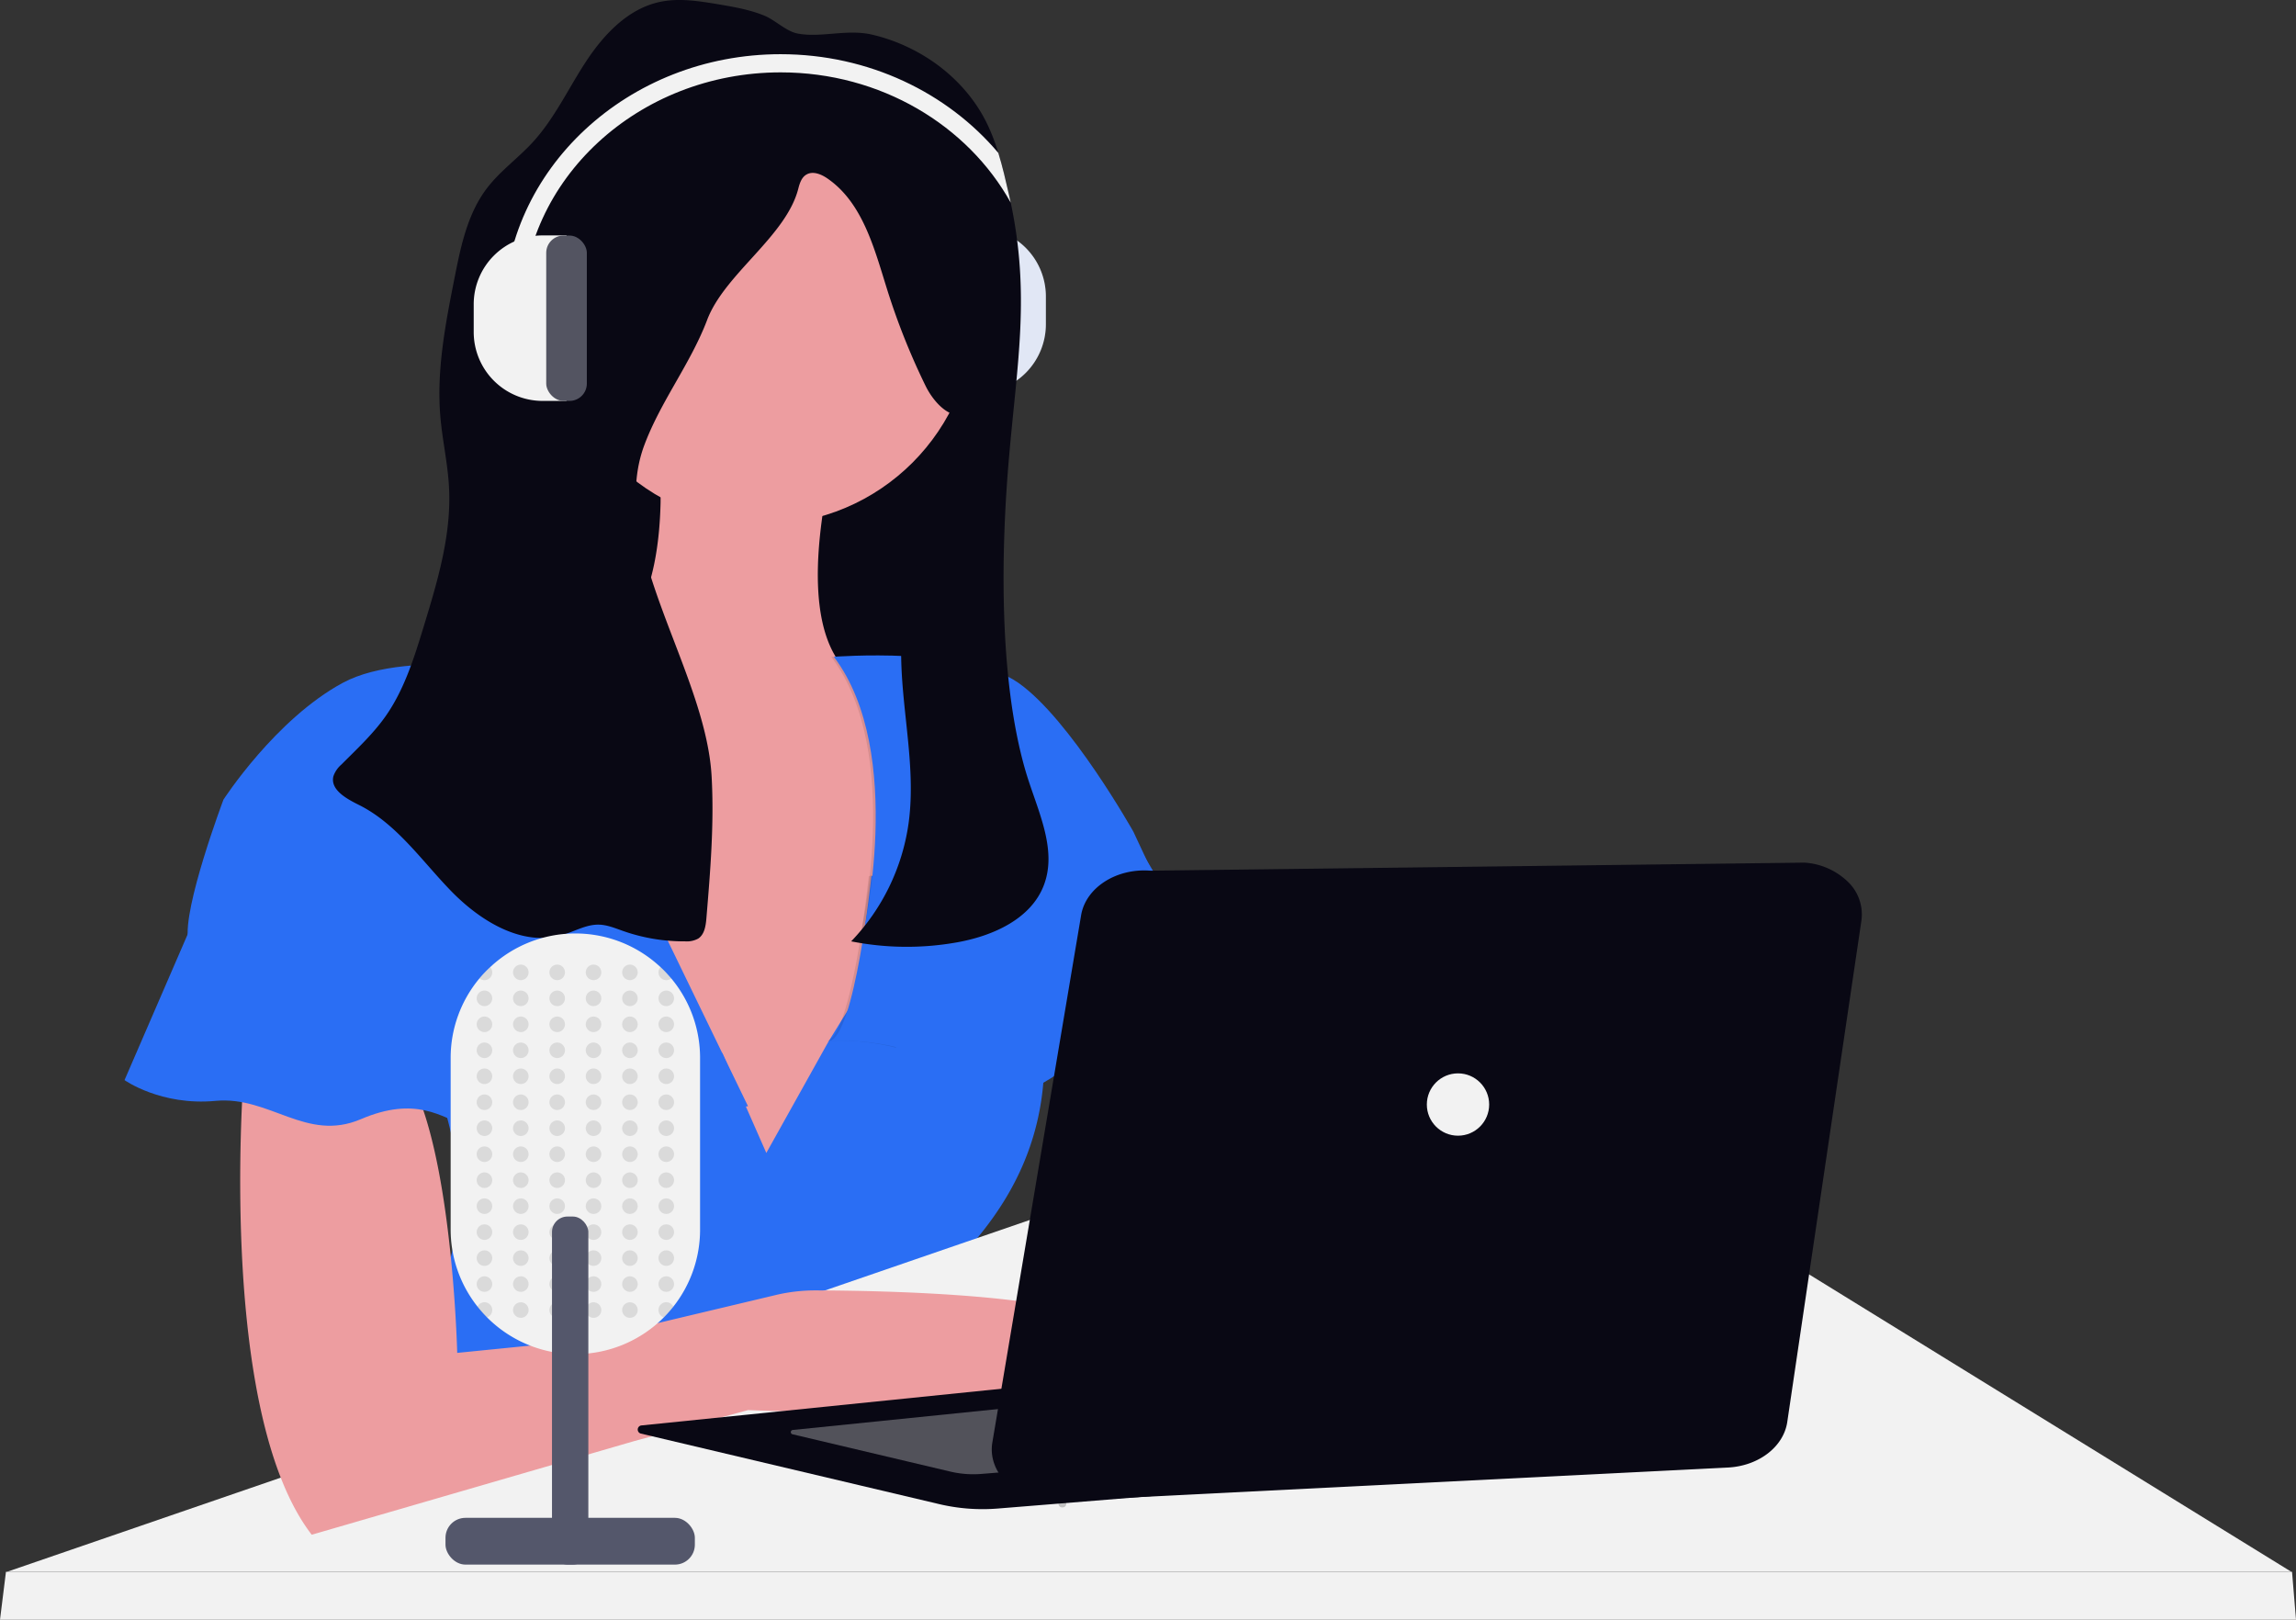 <svg xmlns="http://www.w3.org/2000/svg" width="800.112" height="564.477" viewBox="0 0 800.112 564.477" xmlns:xlink="http://www.w3.org/1999/xlink" role="img" artist="Katerina Limpitsouni" source="https://undraw.co/"><rect x="0" y="0" width="800.112" height="564.477" fill="#333333" stroke="none"/><g transform="translate(-447.337 -224.08)"><path d="M24.007,0h8.338V57.672H24.007A24.007,24.007,0,0,1,0,33.665v-9.6A24.007,24.007,0,0,1,24.007,0Z" transform="translate(811.804 361.076) rotate(180)" fill="#dfe6f5"/><rect width="14.154" height="57.623" rx="6.03" transform="translate(786.535 361.075) rotate(180)" fill="#535461"/><g transform="translate(772.38 303.404)" opacity="0.1"><path d="M24.007,0h8.338V57.672H24.007A24.007,24.007,0,0,1,0,33.665v-9.6A24.007,24.007,0,0,1,24.007,0Z" transform="translate(39.422 57.672) rotate(180)" fill="#f2f2f2"/><rect width="14.154" height="57.623" rx="6.03" transform="translate(14.154 57.672) rotate(180)" fill="#f2f2f2"/></g><rect width="145.733" height="151.168" transform="translate(646.031 333.931)" fill="#090814"/><path d="M430.256,372.333l-8.8,63.928-4.145,30.048-1.525,11.036-12.776,24.906-23.46,45.707L334.3,553.393,254.69,441.128s-41.68-79.655,21.69-72.422c35.532,4.066,43.987-27.741,44.622-56.469a213.6,213.6,0,0,0-3.91-43.107l63.361,30.781q-2.209,10.293-3.323,18.914c-3.089,23.518-.528,38.181,4.829,47.066C396.22,389.556,430.256,372.333,430.256,372.333Z" transform="translate(356.533 86.97)" fill="#ed9da0"/><circle cx="73.321" cy="73.321" r="73.321" transform="translate(640.147 260.159)" fill="#ed9da0"/><path d="M417.546,589.1c-2.209,8.8,3.363,23.919,10.752,38.767-35.434,3.812-74.289,1.828-74.289,1.828l-39.872,10.87L201.9,673.15c-4.887-6.324-8.8-14.271-12.033-23.225l11.124-12.981c35-21.387,46.44-48.122,48.112-71.66a100.68,100.68,0,0,0-3.089-31.758,106.312,106.312,0,0,0-9.716-25.112l104.19.489h.88l8.563,19.462.391.88,6.373,14.477,21.72-38.924,7.536-12.179,4.223-6.842s62.461-14.506,63.37,22.639a99.209,99.209,0,0,1-.5,12.766c-3.108,29.872-19.452,49.734-32.99,63.273A9.775,9.775,0,0,0,417.546,589.1Z" transform="translate(357.69 82.155)" fill="#2a6ef4"/><path d="M658.867,635.765c-1.808,21.72-54.309-7.243-54.309-7.243s-16.295-5.435-71.513-40.732a168.6,168.6,0,0,1-63.537-74.181,106.544,106.544,0,0,1-5.288-14.525L502.264,471l11.094,16.959,36.881,56.352,54.309,36.167S660.675,614.045,658.867,635.765Z" transform="translate(351.513 82.425)" fill="#ed9da0"/><path d="M856.33,629.244H60.23l79.7-27.414,199.239-68.541,127.05-43.709H629.861Z" transform="translate(389.515 142.611)" fill="#f2f2f2"/><path d="M59.524,650.72l-2.074,16.7H857.563l-1.38-16.7Z" transform="translate(389.887 121.134)" fill="#f2f2f2"/><path d="M424.606,440.11l-5.669,41.054-12.776,24.906a77.887,77.887,0,0,0-24.261-2.278c9-1.241,14.819-57.5,14.819-57.5l.518-.117Z" transform="translate(353.366 83.121)" opacity="0.1"/><path d="M507.675,486.314c-18.1-2.717-38.924,23.538-38.924,23.538s-24.437,23.538-40.732,7.243c-15.786-15.786-43.459-13.685-45.179-13.587,9-1.251,14.819-57.506,14.819-57.506l.518-.117,86.869-19.315s5.181,7.937,11.026,18.044C506.619,462.825,519.326,488.064,507.675,486.314Z" transform="translate(353.345 83.425)" fill="#2a6ef4"/><path d="M433.464,374.562l-8.8,63.928-4.145,30.048c-12.14-.909-26.861-2.541-26.861-2.541s15.386-64.27-9.961-97.749c0,0,.538,0,1.505-.1C399.428,391.786,433.464,374.562,433.464,374.562Z" transform="translate(353.326 84.741)" opacity="0.1"/><path d="M384.61,368.219s46.167-3.617,64.27,9.052S489,429.179,489,429.179L495.93,444S485.1,445.157,486,446.975s-14.486,10.86-21.72,8.142-25.346,11.73-27.155,13.577-42.54-2.717-42.54-2.717S409.956,401.708,384.61,368.219Z" transform="translate(353.305 84.75)" fill="#2a6ef4"/><path d="M477.6,614.785c-20.82,24.437-127.63,19.012-127.63,19.012l-39.833,10.85L197.9,677.236C171.5,643.024,172.09,561.492,173.527,528.512c.391-8.856.831-14.213.831-14.213s38.014-23.538,55.218,0c3.069,4.193,5.64,10.058,7.82,16.862,9.98,31.368,11.2,82.705,11.2,82.705l45.258-4.526,65.755-15.64a59.412,59.412,0,0,1,13.831-1.613C400.7,592.166,495.472,593.808,477.6,614.785Z" transform="translate(358.07 81.686)" fill="#ed9da0"/><path d="M349,526.6s-8.142,1.808-24.437-1.808-22.629,3.617-31.68,7.243-32.589,5.435-41.641,1.808-18.1-10.86-37.144-2.717-31.68-8.152-50.683-6.373-31.68-7.243-31.68-7.243l20.195-46.646,6.06-14.007L309.437,446.5h.723Z" transform="translate(358.999 82.977)" fill="#2a6ef4"/><path d="M281.655,374.624s-49.783-9.961-73.311,2.717-41.631,40.732-41.631,40.732-14.263,37.864-12.295,48.874,33.106,0,33.106,0,38.923-9.052,44.358,4.526,30.781,6.334,30.781,6.334,52.5-14.486,62.461,1.808Z" transform="translate(358.492 84.679)" fill="#2a6ef4"/><path d="M453.774,442.555c-4.477,11.788-17.751,17.663-30.165,19.9a99.6,99.6,0,0,1-36.978-.332,74.348,74.348,0,0,0,19.99-41.054c3.333-24-5.239-48.493-1.711-72.451,3.626-24.6,19.657-46.186,22.433-70.9-5.513,3.558-11.857-3.206-14.75-9.1a240.157,240.157,0,0,1-13.4-33.567c-4.487-14.291-8.5-30.3-20.84-38.787-2.18-1.505-5.122-2.717-7.38-1.32-1.652.977-2.3,3.04-2.776,4.887-4.242,16.617-25.688,29.676-31.759,45.737-5.777,15.239-16.2,28.347-21.9,43.645-13.059,34.994,21.407,78.14,23.46,115.441.919,16.471-.45,32.98-1.818,49.412-.225,2.629-.645,5.6-2.825,7.077a8.319,8.319,0,0,1-4.672.977,63.839,63.839,0,0,1-21.514-3.6c-2.786-.977-5.581-2.17-8.533-2.219-4.36-.068-8.328,2.326-12.512,3.578-14.105,4.242-28.787-4.839-39.031-15.415s-18.924-23.391-32.1-29.931c-4.311-2.15-9.951-5.259-8.8-9.941A9.461,9.461,0,0,1,209,400.494c5.337-5.366,10.948-10.557,15.317-16.735,6.588-9.335,10.019-20.469,13.362-31.4,4.829-15.816,9.706-32.022,8.8-48.532-.43-8.182-2.287-16.226-3-24.437-1.408-16.265,1.779-32.531,4.946-48.542,2.15-10.909,4.487-22.218,11.2-31.084,4.565-6.021,10.84-10.488,15.962-16.05,7.644-8.3,12.434-18.758,18.631-28.191s14.6-18.367,25.63-20.762c6.676-1.456,13.626-.342,20.371.782,5.386.909,10.9,1.847,15.992,3.91,4.017,1.6,7.712,5.562,11.828,6.315,8.191,1.535,17.194-1.681,25.962.391,17.057,4.017,32.619,15.454,40.184,31.436a71.945,71.945,0,0,1,3.734,9.775c1.447,4.692,2.551,9.491,3.646,14.281.235.977.459,2.033.674,3.04h0c6.7,31.827,2.375,55-.547,88.111s-3.636,77.466,5.572,109.478C451.106,415.654,458.7,429.584,453.774,442.555Z" transform="translate(357.326 90.011)" fill="#090814"/><path d="M334.918,510.3v59.744a43.253,43.253,0,0,1-9.325,26.891,44.634,44.634,0,0,1-3.314,3.734,43.449,43.449,0,0,1-61.582,0,44.644,44.644,0,0,1-3.314-3.734A43.254,43.254,0,0,1,248,570.044V510.3a43.215,43.215,0,0,1,10.039-27.78,41.281,41.281,0,0,1,3.724-3.91,43.41,43.41,0,0,1,59.382,0c.352.313.694.655,1.036.977.977.977,1.828,1.955,2.688,2.932a43.214,43.214,0,0,1,10.049,27.78Z" transform="translate(356.381 82.518)" fill="#f2f2f2"/><circle cx="2.717" cy="2.717" r="2.717" transform="translate(626.111 560.228)" opacity="0.1"/><circle cx="2.717" cy="2.717" r="2.717" transform="translate(626.111 569.28)" opacity="0.1"/><circle cx="2.717" cy="2.717" r="2.717" transform="translate(626.111 578.331)" opacity="0.1"/><circle cx="2.717" cy="2.717" r="2.717" transform="translate(626.111 587.383)" opacity="0.1"/><circle cx="2.717" cy="2.717" r="2.717" transform="translate(626.111 596.435)" opacity="0.1"/><circle cx="2.717" cy="2.717" r="2.717" transform="translate(626.111 605.486)" opacity="0.1"/><circle cx="2.717" cy="2.717" r="2.717" transform="translate(626.111 614.538)" opacity="0.1"/><circle cx="2.717" cy="2.717" r="2.717" transform="translate(626.111 623.599)" opacity="0.1"/><circle cx="2.717" cy="2.717" r="2.717" transform="translate(626.111 632.65)" opacity="0.1"/><circle cx="2.717" cy="2.717" r="2.717" transform="translate(626.111 641.702)" opacity="0.1"/><circle cx="2.717" cy="2.717" r="2.717" transform="translate(626.111 650.753)" opacity="0.1"/><circle cx="2.717" cy="2.717" r="2.717" transform="translate(626.111 659.804)" opacity="0.1"/><circle cx="2.717" cy="2.717" r="2.717" transform="translate(626.111 668.857)" opacity="0.1"/><circle cx="2.717" cy="2.717" r="2.717" transform="translate(626.111 677.909)" opacity="0.1"/><path d="M262.728,480.7a2.717,2.717,0,0,1-4.448,2.092A41.284,41.284,0,0,1,262,478.88,2.659,2.659,0,0,1,262.728,480.7Z" transform="translate(356.15 82.248)" opacity="0.1"/><circle cx="2.717" cy="2.717" r="2.717" transform="translate(613.442 569.28)" opacity="0.1"/><circle cx="2.717" cy="2.717" r="2.717" transform="translate(613.442 578.331)" opacity="0.1"/><circle cx="2.717" cy="2.717" r="2.717" transform="translate(613.442 587.383)" opacity="0.1"/><circle cx="2.717" cy="2.717" r="2.717" transform="translate(613.442 596.435)" opacity="0.1"/><circle cx="2.717" cy="2.717" r="2.717" transform="translate(613.442 605.486)" opacity="0.1"/><circle cx="2.717" cy="2.717" r="2.717" transform="translate(613.442 614.538)" opacity="0.1"/><circle cx="2.717" cy="2.717" r="2.717" transform="translate(613.442 623.599)" opacity="0.1"/><circle cx="2.717" cy="2.717" r="2.717" transform="translate(613.442 632.65)" opacity="0.1"/><circle cx="2.717" cy="2.717" r="2.717" transform="translate(613.442 641.702)" opacity="0.1"/><circle cx="2.717" cy="2.717" r="2.717" transform="translate(613.442 650.753)" opacity="0.1"/><circle cx="2.717" cy="2.717" r="2.717" transform="translate(613.442 659.804)" opacity="0.1"/><circle cx="2.717" cy="2.717" r="2.717" transform="translate(613.442 668.857)" opacity="0.1"/><path d="M262.711,601.067a2.708,2.708,0,0,1-1.847,2.571,44.6,44.6,0,0,1-3.314-3.734,2.708,2.708,0,0,1,5.161,1.163Z" transform="translate(356.166 79.558)" opacity="0.1"/><circle cx="2.717" cy="2.717" r="2.717" transform="translate(638.788 560.228)" opacity="0.1"/><circle cx="2.717" cy="2.717" r="2.717" transform="translate(638.788 569.28)" opacity="0.1"/><circle cx="2.717" cy="2.717" r="2.717" transform="translate(638.788 578.331)" opacity="0.1"/><circle cx="2.717" cy="2.717" r="2.717" transform="translate(638.788 587.383)" opacity="0.1"/><circle cx="2.717" cy="2.717" r="2.717" transform="translate(638.788 596.435)" opacity="0.1"/><circle cx="2.717" cy="2.717" r="2.717" transform="translate(638.788 605.486)" opacity="0.1"/><circle cx="2.717" cy="2.717" r="2.717" transform="translate(638.788 614.538)" opacity="0.1"/><circle cx="2.717" cy="2.717" r="2.717" transform="translate(638.788 623.599)" opacity="0.1"/><circle cx="2.717" cy="2.717" r="2.717" transform="translate(638.788 632.65)" opacity="0.1"/><circle cx="2.717" cy="2.717" r="2.717" transform="translate(638.788 641.702)" opacity="0.1"/><circle cx="2.717" cy="2.717" r="2.717" transform="translate(638.788 650.753)" opacity="0.1"/><circle cx="2.717" cy="2.717" r="2.717" transform="translate(638.788 659.804)" opacity="0.1"/><circle cx="2.717" cy="2.717" r="2.717" transform="translate(638.788 668.857)" opacity="0.1"/><circle cx="2.717" cy="2.717" r="2.717" transform="translate(638.788 677.909)" opacity="0.1"/><circle cx="2.717" cy="2.717" r="2.717" transform="translate(651.457 560.228)" opacity="0.1"/><circle cx="2.717" cy="2.717" r="2.717" transform="translate(651.457 569.28)" opacity="0.1"/><circle cx="2.717" cy="2.717" r="2.717" transform="translate(651.457 578.331)" opacity="0.1"/><circle cx="2.717" cy="2.717" r="2.717" transform="translate(651.457 587.383)" opacity="0.1"/><circle cx="2.717" cy="2.717" r="2.717" transform="translate(651.457 596.435)" opacity="0.1"/><circle cx="2.717" cy="2.717" r="2.717" transform="translate(651.457 605.486)" opacity="0.1"/><circle cx="2.717" cy="2.717" r="2.717" transform="translate(651.457 614.538)" opacity="0.1"/><circle cx="2.717" cy="2.717" r="2.717" transform="translate(651.457 623.599)" opacity="0.1"/><circle cx="2.717" cy="2.717" r="2.717" transform="translate(651.457 632.65)" opacity="0.1"/><circle cx="2.717" cy="2.717" r="2.717" transform="translate(651.457 641.702)" opacity="0.1"/><circle cx="2.717" cy="2.717" r="2.717" transform="translate(651.457 650.753)" opacity="0.1"/><circle cx="2.717" cy="2.717" r="2.717" transform="translate(651.457 659.804)" opacity="0.1"/><circle cx="2.717" cy="2.717" r="2.717" transform="translate(651.457 668.857)" opacity="0.1"/><circle cx="2.717" cy="2.717" r="2.717" transform="translate(651.457 677.909)" opacity="0.1"/><circle cx="2.717" cy="2.717" r="2.717" transform="translate(664.134 560.228)" opacity="0.1"/><circle cx="2.717" cy="2.717" r="2.717" transform="translate(664.134 569.28)" opacity="0.1"/><circle cx="2.717" cy="2.717" r="2.717" transform="translate(664.134 578.331)" opacity="0.1"/><circle cx="2.717" cy="2.717" r="2.717" transform="translate(664.134 587.383)" opacity="0.1"/><circle cx="2.717" cy="2.717" r="2.717" transform="translate(664.134 596.435)" opacity="0.1"/><circle cx="2.717" cy="2.717" r="2.717" transform="translate(664.134 605.486)" opacity="0.1"/><circle cx="2.717" cy="2.717" r="2.717" transform="translate(664.134 614.538)" opacity="0.1"/><circle cx="2.717" cy="2.717" r="2.717" transform="translate(664.134 623.599)" opacity="0.1"/><circle cx="2.717" cy="2.717" r="2.717" transform="translate(664.134 632.65)" opacity="0.1"/><circle cx="2.717" cy="2.717" r="2.717" transform="translate(664.134 641.702)" opacity="0.1"/><circle cx="2.717" cy="2.717" r="2.717" transform="translate(664.134 650.753)" opacity="0.1"/><circle cx="2.717" cy="2.717" r="2.717" transform="translate(664.134 659.804)" opacity="0.1"/><circle cx="2.717" cy="2.717" r="2.717" transform="translate(664.134 668.857)" opacity="0.1"/><circle cx="2.717" cy="2.717" r="2.717" transform="translate(664.134 677.909)" opacity="0.1"/><path d="M326.548,482.789A2.717,2.717,0,0,1,322.1,480.7a2.659,2.659,0,0,1,.723-1.838c.352.313.694.655,1.036.977C324.8,480.8,325.687,481.773,326.548,482.789Z" transform="translate(354.713 82.248)" opacity="0.1"/><circle cx="2.717" cy="2.717" r="2.717" transform="translate(676.803 569.28)" opacity="0.1"/><circle cx="2.717" cy="2.717" r="2.717" transform="translate(676.803 578.331)" opacity="0.1"/><circle cx="2.717" cy="2.717" r="2.717" transform="translate(676.803 587.383)" opacity="0.1"/><circle cx="2.717" cy="2.717" r="2.717" transform="translate(676.803 596.435)" opacity="0.1"/><circle cx="2.717" cy="2.717" r="2.717" transform="translate(676.803 605.486)" opacity="0.1"/><circle cx="2.717" cy="2.717" r="2.717" transform="translate(676.803 614.538)" opacity="0.1"/><circle cx="2.717" cy="2.717" r="2.717" transform="translate(676.803 623.599)" opacity="0.1"/><circle cx="2.717" cy="2.717" r="2.717" transform="translate(676.803 632.65)" opacity="0.1"/><circle cx="2.717" cy="2.717" r="2.717" transform="translate(676.803 641.702)" opacity="0.1"/><circle cx="2.717" cy="2.717" r="2.717" transform="translate(676.803 650.753)" opacity="0.1"/><circle cx="2.717" cy="2.717" r="2.717" transform="translate(676.803 659.804)" opacity="0.1"/><circle cx="2.717" cy="2.717" r="2.717" transform="translate(676.803 668.857)" opacity="0.1"/><path d="M327.261,599.894a44.622,44.622,0,0,1-3.314,3.734,2.717,2.717,0,1,1,3.314-3.734Z" transform="translate(354.713 79.558)" opacity="0.1"/><rect width="12.668" height="121.296" rx="5.4" transform="translate(639.696 648.036)" fill="#54576b"/><rect width="86.899" height="16.295" rx="6.95" transform="translate(602.583 753.038)" fill="#54576b"/><circle cx="1.359" cy="1.359" r="1.359" transform="translate(816.201 746.703)" opacity="0.2"/><path d="M443.6,205.119c-14.946-26.93-45.287-45.394-80.154-45.394-49.656,0-90.066,37.36-90.066,83.282H267c0-49.412,43.254-89.616,96.4-89.616,30.771,0,58.219,13.47,75.882,34.408,1.447,4.692,2.551,9.491,3.646,14.281C443.172,203.1,443.4,204.112,443.6,205.119Z" transform="translate(355.953 89.576)" fill="#f2f2f2"/><path d="M250.337,156h8.338v57.672h-8.338a24.007,24.007,0,0,1-24.007-24.007v-9.6A24.007,24.007,0,0,1,250.337,156Z" transform="translate(386.085 150.121)" fill="#f2f2f2"/><rect width="14.154" height="57.623" rx="6.03" transform="translate(637.684 306.17)" fill="#535461"/><g transform="translate(669.569 524.7)"><path d="M370.02,641.858,592.447,619.19l2.717,43.449-100.847,8.172a65.861,65.861,0,0,1-20.732-1.583L369.835,644.7a1.447,1.447,0,0,1,.186-2.844Z" transform="translate(-368.728 -445.725)" fill="#090814"/><path d="M423.985,643.724,541.6,631.74l1.437,22.971-53.322,4.33a34.829,34.829,0,0,1-10.967-.85l-54.857-12.971a.762.762,0,0,1,.1-1.5Z" transform="translate(-369.957 -446.008)" fill="#fff" opacity="0.3"/><path d="M550.315,391.88l227.891-2.81a24,24,0,0,1,15.1,6.683,15.757,15.757,0,0,1,4.711,13.434L772.165,584c-1.276,8.667-10,15.352-20.732,15.877l-232.925,11.71a25.076,25.076,0,0,1-17.707-5.814c-4.524-4-6.587-9.45-5.616-14.826l30.928-183.716C527.835,397.68,538.494,390.921,550.315,391.88Z" transform="translate(-371.57 -389.07)" fill="#090814"/><circle cx="10.86" cy="10.86" r="10.86" transform="translate(274.995 73.439)" fill="#f2f2f2"/></g></g></svg>